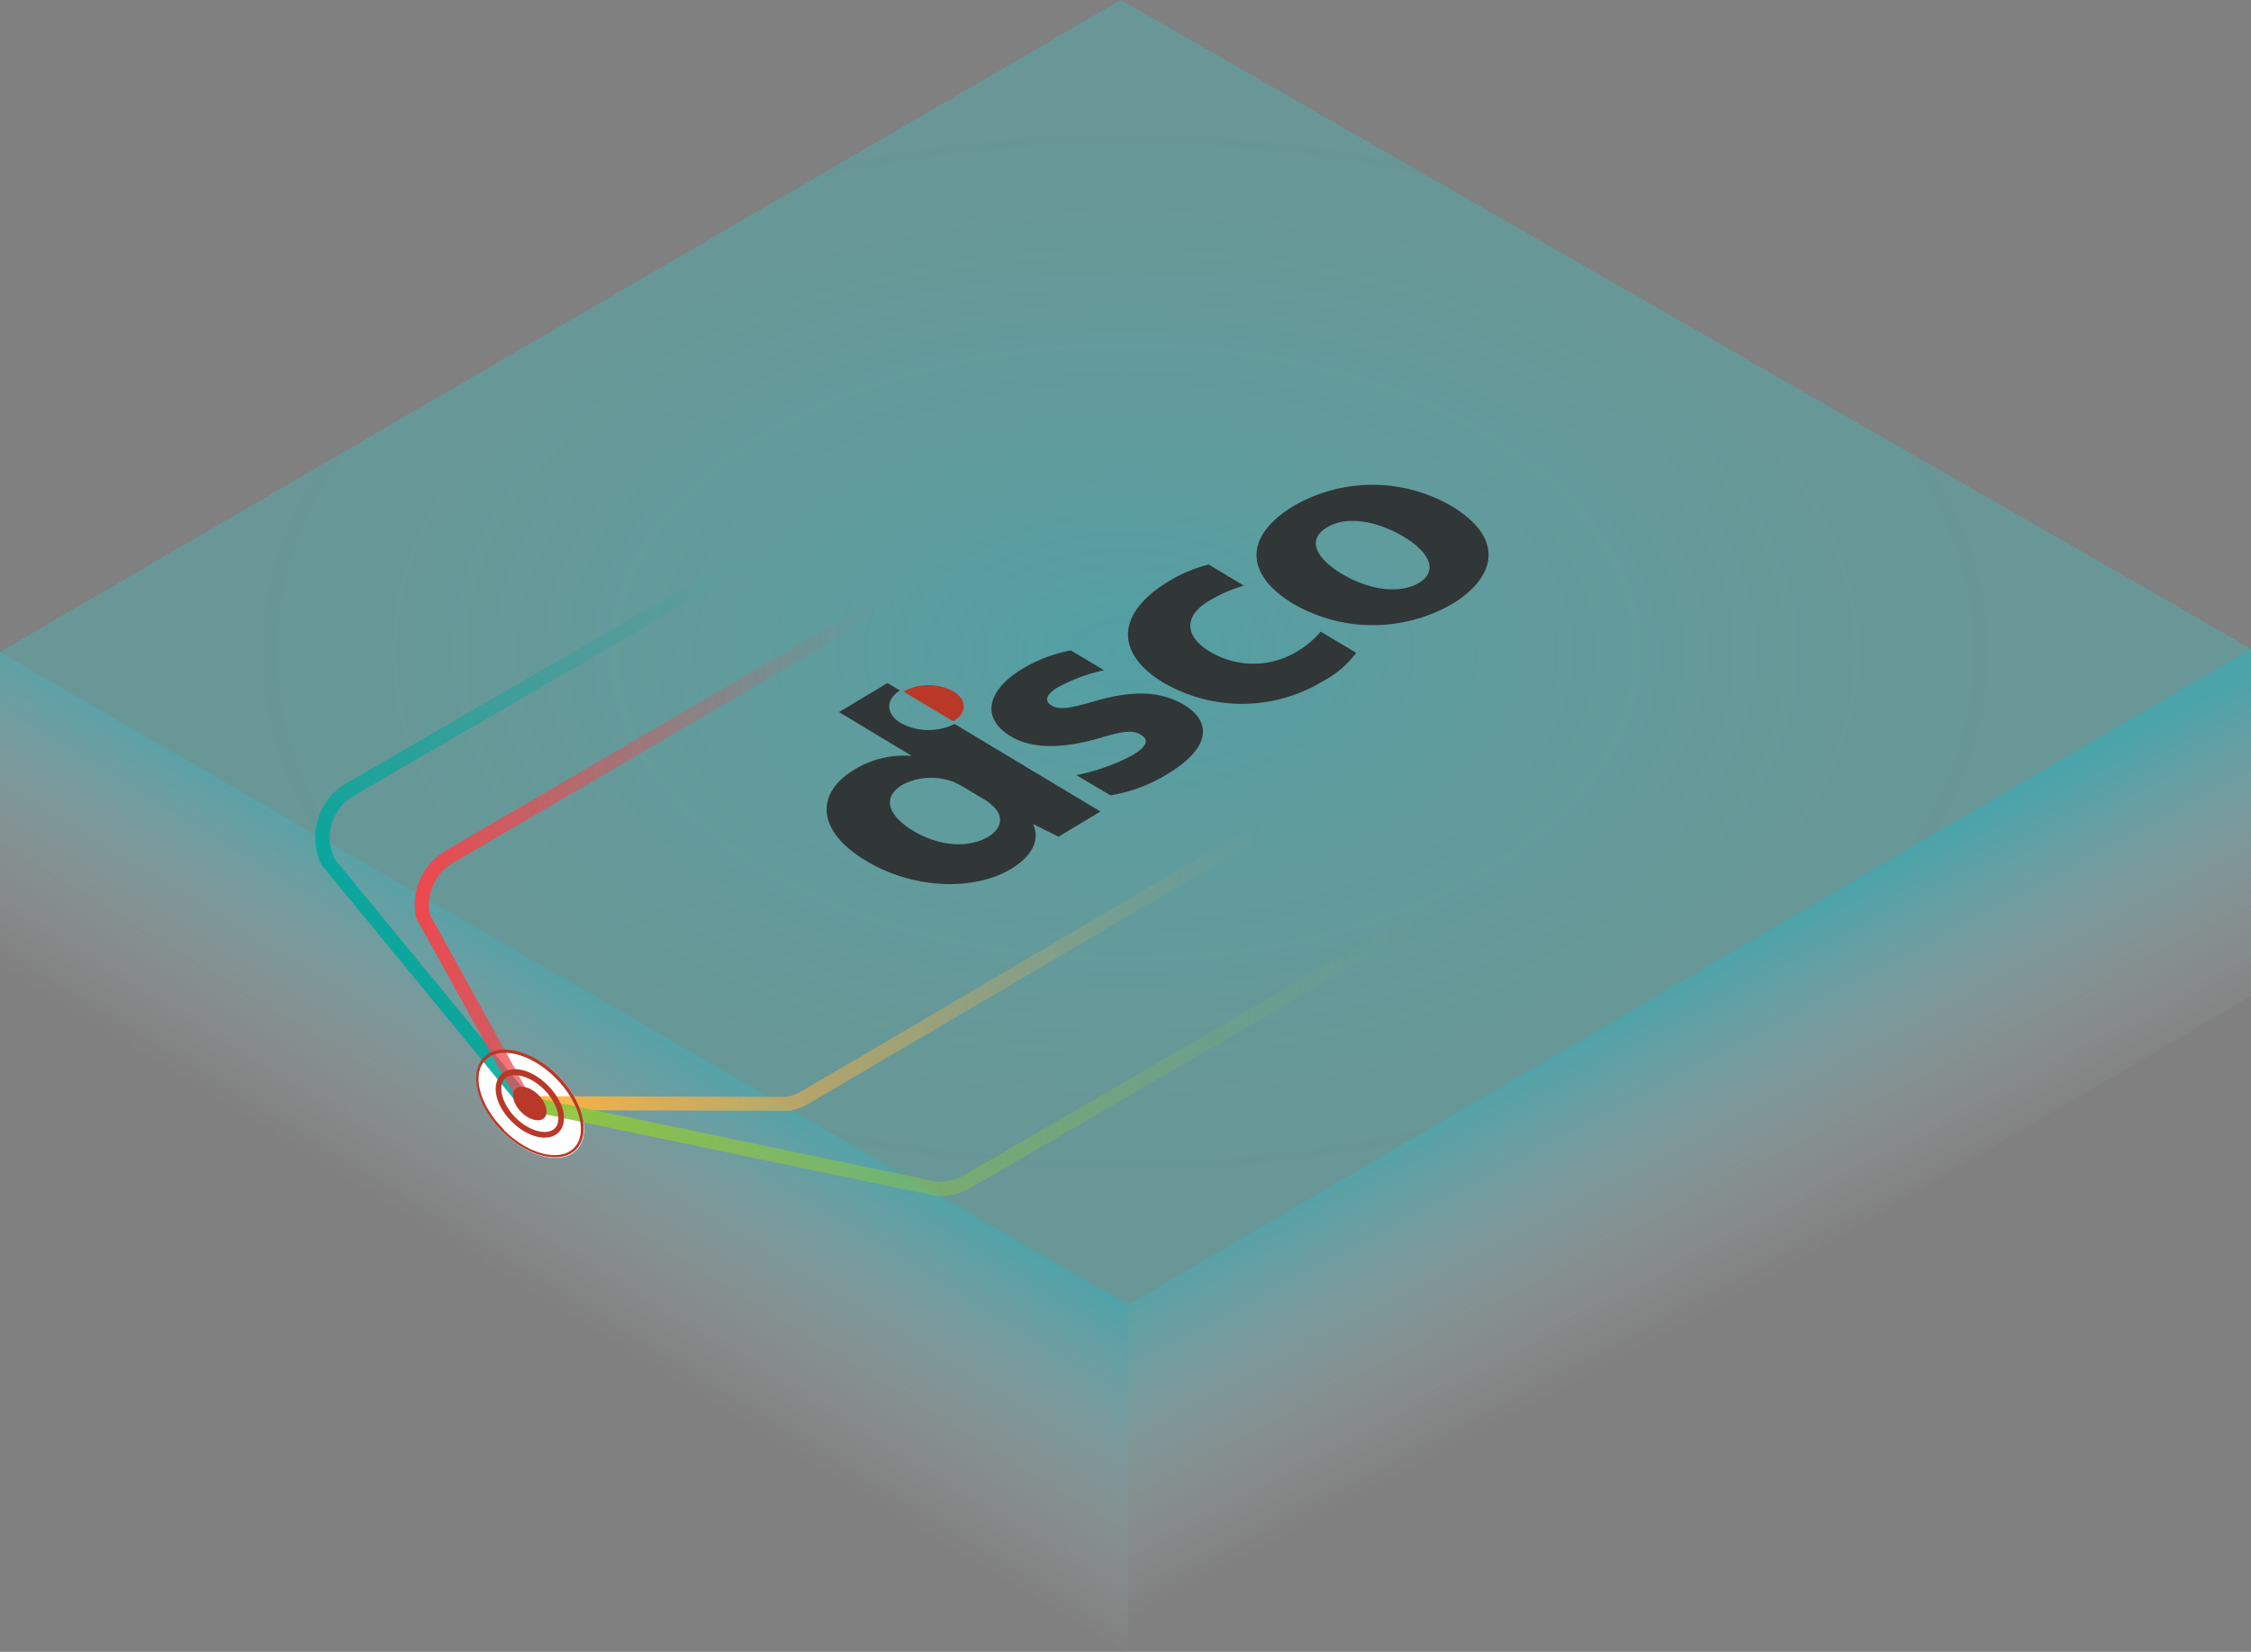 <svg xmlns="http://www.w3.org/2000/svg" xmlns:xlink="http://www.w3.org/1999/xlink" viewBox="0 0 247.92 181.96"><rect x="0" y="0" width="247.92" height="181.96" fill="#808080" stroke="none"/><defs><style>.cls-1,.cls-2{opacity:0.6;}.cls-2{fill:url(#radial-gradient);}.cls-3{fill:url(#linear-gradient);}.cls-4{fill:url(#linear-gradient-2);}.cls-5{fill:#313636;}.cls-6{fill:#b93828;}.cls-7{fill:#fff;}.cls-8{fill:url(#linear-gradient-3);}.cls-9{fill:url(#linear-gradient-4);}.cls-10{fill:url(#linear-gradient-5);}.cls-11{fill:url(#linear-gradient-6);}</style><radialGradient id="radial-gradient" cx="123.96" cy="71.85" r="101.31" gradientTransform="translate(247.92 114.96) rotate(180) scale(1 0.6)" gradientUnits="userSpaceOnUse"><stop offset="0" stop-color="#00d6e5"/><stop offset="0.18" stop-color="#00e3ed" stop-opacity="0.84"/><stop offset="0.4" stop-color="#00eff5" stop-opacity="0.69"/><stop offset="0.61" stop-color="#00f8fa" stop-opacity="0.59"/><stop offset="0.81" stop-color="#00fdfe" stop-opacity="0.52"/><stop offset="1" stop-color="aqua" stop-opacity="0.5"/></radialGradient><linearGradient id="linear-gradient" x1="72.16" y1="110.5" x2="54.02" y2="140.1" gradientUnits="userSpaceOnUse"><stop offset="0" stop-color="#00d6e5" stop-opacity="0.7"/><stop offset="1" stop-color="#f9fefe" stop-opacity="0"/></linearGradient><linearGradient id="linear-gradient-2" x1="177.75" y1="111.01" x2="194.1" y2="141.85" xlink:href="#linear-gradient"/><linearGradient id="linear-gradient-3" x1="40.9" y1="109.67" x2="90.47" y2="70.15" gradientUnits="userSpaceOnUse"><stop offset="0" stop-color="#00a79c"/><stop offset="0.22" stop-color="#00a79c" stop-opacity="0.71"/><stop offset="0.48" stop-color="#00a79c" stop-opacity="0.41"/><stop offset="0.7" stop-color="#00a79c" stop-opacity="0.19"/><stop offset="0.88" stop-color="#00a79c" stop-opacity="0.05"/><stop offset="1" stop-color="#00a79c" stop-opacity="0"/></linearGradient><linearGradient id="linear-gradient-4" x1="45.67" y1="93.3" x2="99.13" y2="93.3" gradientUnits="userSpaceOnUse"><stop offset="0" stop-color="#ef474d"/><stop offset="0.17" stop-color="#ef474d" stop-opacity="0.77"/><stop offset="0.39" stop-color="#ef474d" stop-opacity="0.5"/><stop offset="0.59" stop-color="#ef474d" stop-opacity="0.28"/><stop offset="0.77" stop-color="#ef474d" stop-opacity="0.13"/><stop offset="0.91" stop-color="#ef474d" stop-opacity="0.03"/><stop offset="1" stop-color="#ef474d" stop-opacity="0"/></linearGradient><linearGradient id="linear-gradient-5" x1="57.8" y1="105.91" x2="141.4" y2="105.91" gradientUnits="userSpaceOnUse"><stop offset="0" stop-color="#fcb240"/><stop offset="0.2" stop-color="#fcb240" stop-opacity="0.73"/><stop offset="0.41" stop-color="#fcb240" stop-opacity="0.47"/><stop offset="0.61" stop-color="#fcb240" stop-opacity="0.27"/><stop offset="0.78" stop-color="#fcb240" stop-opacity="0.12"/><stop offset="0.91" stop-color="#fcb240" stop-opacity="0.03"/><stop offset="1" stop-color="#fcb240" stop-opacity="0"/></linearGradient><linearGradient id="linear-gradient-6" x1="57.92" y1="115.55" x2="158.78" y2="115.55" gradientUnits="userSpaceOnUse"><stop offset="0" stop-color="#8dc63f"/><stop offset="0.05" stop-color="#8dc63f" stop-opacity="0.93"/><stop offset="0.3" stop-color="#8dc63f" stop-opacity="0.6"/><stop offset="0.54" stop-color="#8dc63f" stop-opacity="0.34"/><stop offset="0.74" stop-color="#8dc63f" stop-opacity="0.16"/><stop offset="0.9" stop-color="#8dc63f" stop-opacity="0.04"/><stop offset="1" stop-color="#8dc63f" stop-opacity="0"/></linearGradient></defs><g id="Layer_2" data-name="Layer 2"><g id="Layer_1-2" data-name="Layer 1"><g class="cls-1"><polygon class="cls-2" points="0 71.8 123.45 0 247.92 71.46 124.24 143.71 0 71.8"/><polygon class="cls-3" points="0 71.8 0 110.06 124.24 181.96 124.24 143.71 0 71.8"/><polygon class="cls-4" points="124.24 143.71 247.92 71.46 247.92 109.72 124.24 181.96 124.24 143.71"/></g><path class="cls-5" d="M118.54,85.38a22.27,22.27,0,0,0,6.28-2.24c1.6-1,1.7-1.68.84-2.2s-1.81-.46-4.44.33c-4.68,1.39-7.93,1.06-9.91-.17-3.15-1.89-2.84-4.94,1.35-7.46a16.29,16.29,0,0,1,5.29-2l3.64,2.19a19.08,19.08,0,0,0-5.12,1.9c-1.28.77-1.49,1.52-.62,2s1.87.33,4.68-.48c4.33-1.27,7.31-1.1,9.84.37,3.15,1.89,3,4.78-1.87,7.69a17.3,17.3,0,0,1-6.19,2.3Z"/><path class="cls-5" d="M149.37,71.91A10.8,10.8,0,0,1,145.76,75a17.19,17.19,0,0,1-17.63.19c-5-3-5.61-7.44.69-11.22a16.13,16.13,0,0,1,4.3-1.79L137,64.51a16.09,16.09,0,0,0-3.91,1.72c-2.77,1.67-2.6,3.93.21,5.57a9.26,9.26,0,0,0,9.38.07,10.34,10.34,0,0,0,2.78-2.29Z"/><path class="cls-5" d="M159.84,55.73c6.21,3.72,4.65,8.06.11,10.79a17.5,17.5,0,0,1-17.5,0c-5.47-3.29-5.37-7.55.07-10.81A17.34,17.34,0,0,1,159.84,55.73Zm-12.09,7.46c2.91,1.75,6.31,2.33,8.56,1,2-1.23,1.32-3.25-1.73-5.08-2.53-1.51-6.07-2.47-8.46-1S145.26,61.69,147.75,63.19Z"/><path class="cls-5" d="M99.18,79.63c-1.63-1-1.65-2.57-.07-3.57l-1.37-.82-5.33,3.2,8,4.82-.07,0A10.45,10.45,0,0,0,94,84.84c-4,2.44-4.33,6.55,1.42,10,5.27,3.16,11.92,3.29,15.94.87,2.18-1.31,3.26-3.11,2.43-4.9l.07,0,2.73,1.35,4.61-2.77-16.06-9.64A6.48,6.48,0,0,1,99.18,79.63ZM108.3,88a5.15,5.15,0,0,1,1.08.81c1.17,1.08,1,2.43-.52,3.35-2.19,1.31-5.41,1.08-8.28-.64-2.67-1.61-3.57-3.64-1.18-5.08a6.91,6.91,0,0,1,5.68-.29c.31.15.73.36,1,.52Z"/><path class="cls-6" d="M99.58,76.13l-.07.05,5.42,3.25.09,0c1.5-.9,1.5-2.36,0-3.26A5.76,5.76,0,0,0,99.58,76.13Z"/><path class="cls-7" d="M61.49,118.53c2.79,2.79,3.68,6.45,2,8.15s-5.35.81-8.15-2-3.68-6.44-2-8.14S58.7,115.74,61.49,118.53Z"/><path class="cls-8" d="M57.25,121.86,35.41,95.26a6.92,6.92,0,0,1,2.76-9l48.7-28.17.78,1.35L39,87.63a5.35,5.35,0,0,0-2.13,7l21.84,26.59Z"/><path class="cls-9" d="M57.19,121.68,45.83,101.1a6.9,6.9,0,0,1,3.25-7.39L98.34,64.92l.79,1.35L49.87,95.06a5.33,5.33,0,0,0-2.51,5.71l11.36,20.58Z"/><path class="cls-10" d="M58.11,122.28l-.31-1.53,28.87.07a5.12,5.12,0,0,0,1.64-.63L140.6,89.47l.8,1.35L89.11,121.54a7.08,7.08,0,0,1-2.13.82Z"/><path class="cls-11" d="M103.48,131.75h-.33L57.92,122.3l.07-1.57,45.23,9.45a5.47,5.47,0,0,0,2.93-.71L158,99.35l.79,1.35-51.85,30.12A6.87,6.87,0,0,1,103.48,131.75Z"/><path class="cls-6" d="M60.34,119.56c1.79,1.79,2.31,4.06,1.19,5.17s-3.39.6-5.17-1.18-2.3-4-1.18-5.17S58.56,117.78,60.34,119.56Zm-3.55,3.56c1.49,1.49,3.46,2,4.31,1.18s.3-2.82-1.19-4.3-3.46-2-4.3-1.19S55.3,121.63,56.79,123.12Z"/><path class="cls-6" d="M61.44,118.47c2.79,2.8,3.68,6.45,2,8.15s-5.36.81-8.15-2-3.68-6.45-2-8.15S58.64,115.68,61.44,118.47Zm-5.95,6c2.67,2.68,6.13,3.57,7.71,2s.69-5-2-7.72-6.14-3.56-7.72-2S52.81,121.75,55.49,124.42Z"/><ellipse class="cls-6" cx="58.35" cy="121.56" rx="1.34" ry="2.24" transform="translate(-68.86 76.86) rotate(-45)"/></g></g></svg>